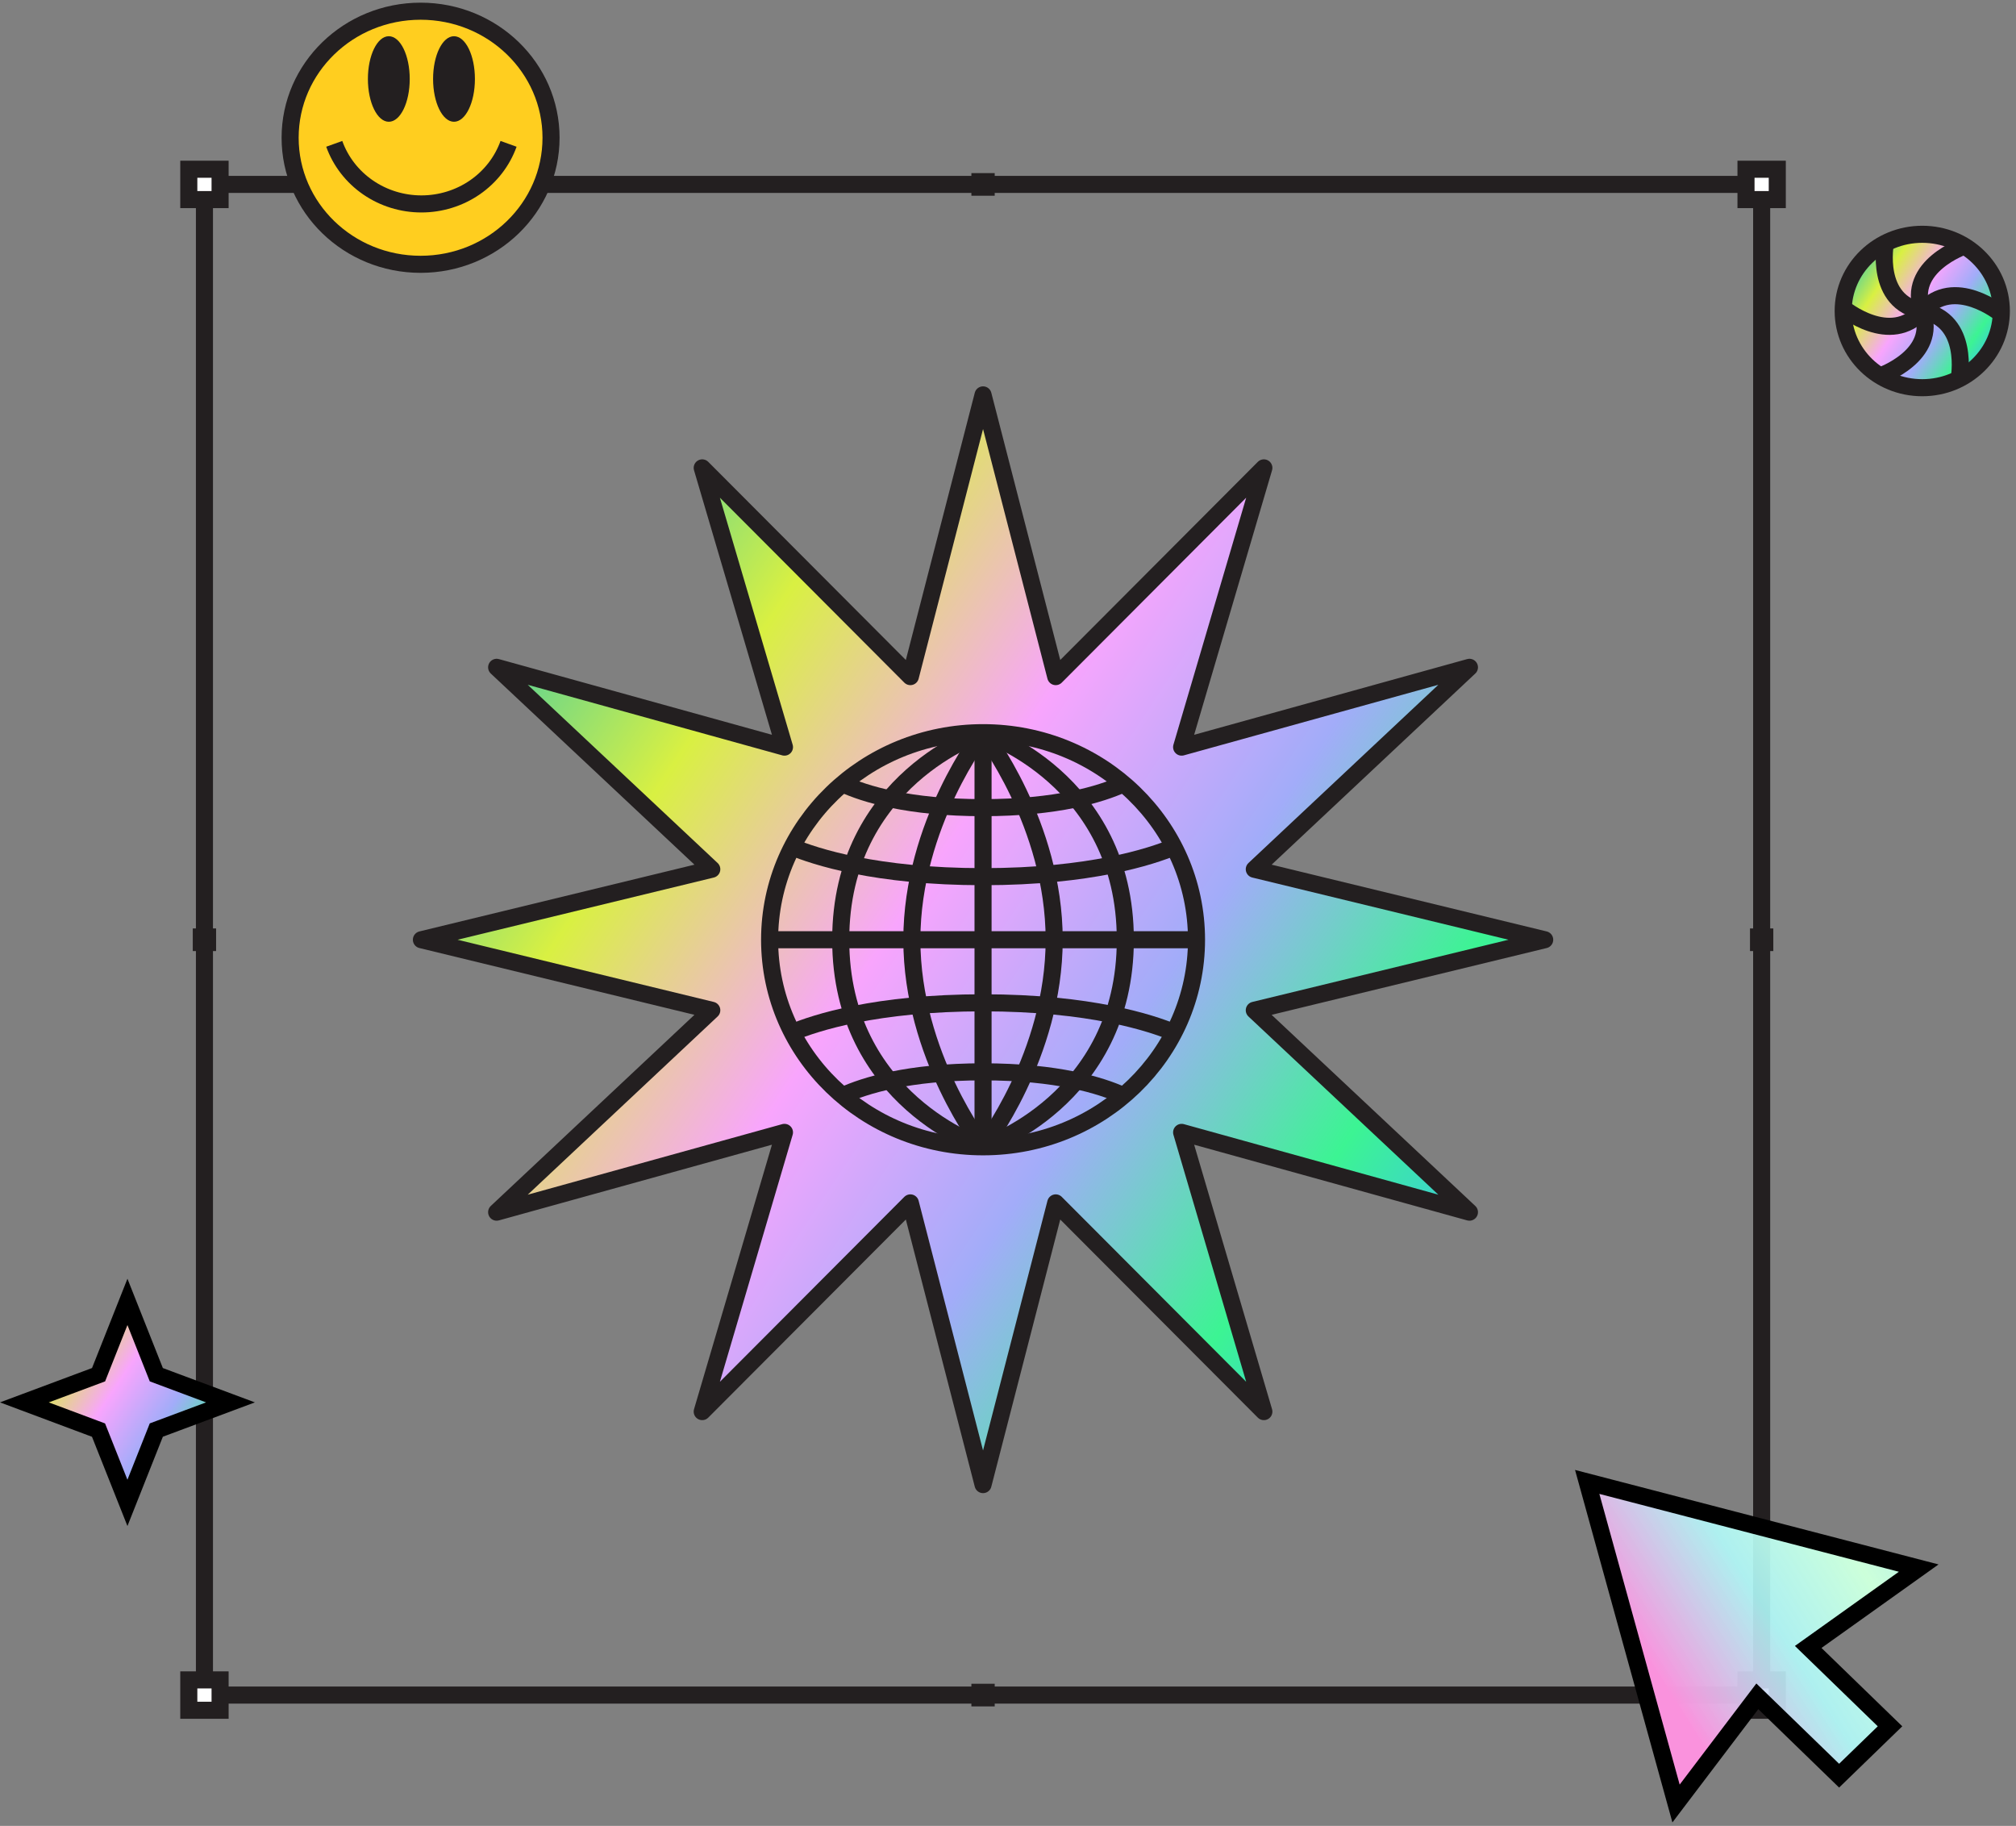 <svg width="180" height="163" viewBox="0 0 180 163" fill="none" xmlns="http://www.w3.org/2000/svg">
<rect x="0" y="0" width="180" height="163" fill="#808080" stroke="none"/>
<path d="M157.291 16.462H18.254V151.32H157.291V16.462Z" stroke="#231F20" stroke-width="1.524" stroke-linecap="round" stroke-linejoin="round"/>
<path d="M158.686 15.108H155.893V17.818H158.686V15.108Z" fill="white" stroke="#231F20" stroke-width="1.524" stroke-miterlimit="10"/>
<path d="M19.651 15.108H16.857V17.818H19.651V15.108Z" fill="white" stroke="#231F20" stroke-width="1.524" stroke-miterlimit="10"/>
<path d="M158.686 149.966H155.893V152.676H158.686V149.966Z" fill="white" stroke="#231F20" stroke-width="1.524" stroke-miterlimit="10"/>
<path d="M19.651 149.966H16.857V152.676H19.651V149.966Z" fill="white" stroke="#231F20" stroke-width="1.524" stroke-miterlimit="10"/>
<path d="M88.813 15.453H86.731V17.473H88.813V15.453Z" fill="#231F20"/>
<path d="M88.813 150.311H86.731V152.331H88.813V150.311Z" fill="#231F20"/>
<path d="M158.332 84.902V82.882H156.249V84.902H158.332Z" fill="#231F20"/>
<path d="M19.295 84.902V82.882H17.212V84.902H19.295Z" fill="#231F20"/>
<path d="M171.313 139.985L156.514 136.139L141.715 132.292L145.68 146.646L149.646 161L156.904 151.432L164.206 158.515L168.751 154.108L161.447 147.024L171.313 139.985Z" fill="url(#paint0_linear_122_2101)" stroke="black" stroke-width="1.524" stroke-miterlimit="10"/>
<path d="M87.772 35.252L94.261 60.401L112.845 41.768L105.502 66.696L131.2 59.572L111.99 77.598L137.919 83.891L111.99 90.186L131.2 108.211L105.502 101.088L112.845 126.015L94.261 107.383L87.772 132.531L81.282 107.383L62.698 126.015L70.042 101.088L44.343 108.211L63.552 90.186L37.625 83.891L63.552 77.598L44.343 59.572L70.042 66.696L62.698 41.768L81.282 60.401L87.772 35.252Z" fill="url(#paint1_linear_122_2101)" stroke="#231F20" stroke-width="1.524" stroke-linejoin="round"/>
<path d="M68.715 83.891H106.831" stroke="#231F20" stroke-width="1.524" stroke-miterlimit="10"/>
<path d="M87.772 65.406V102.378" stroke="#231F20" stroke-width="1.524" stroke-miterlimit="10"/>
<path d="M87.769 102.376C87.769 102.376 94.123 94.213 94.123 83.891C94.123 73.57 87.769 65.406 87.769 65.406" stroke="#231F20" stroke-width="1.524" stroke-miterlimit="10"/>
<path d="M87.773 102.376C98.298 102.376 106.831 94.1 106.831 83.891C106.831 73.682 98.298 65.406 87.773 65.406C77.247 65.406 68.715 73.682 68.715 83.891C68.715 94.1 77.247 102.376 87.773 102.376Z" stroke="#231F20" stroke-width="1.524" stroke-miterlimit="10"/>
<path d="M87.769 102.376C87.769 102.376 100.475 98.253 100.475 83.891C100.475 69.529 87.769 65.406 87.769 65.406" stroke="#231F20" stroke-width="1.524" stroke-miterlimit="10"/>
<path d="M87.768 102.376C87.768 102.376 81.416 94.213 81.416 83.891C81.416 73.57 87.768 65.406 87.768 65.406" stroke="#231F20" stroke-width="1.524" stroke-miterlimit="10"/>
<path d="M87.77 102.376C87.77 102.376 75.064 98.253 75.064 83.891C75.064 69.529 87.77 65.406 87.77 65.406" stroke="#231F20" stroke-width="1.524" stroke-miterlimit="10"/>
<path d="M70.728 92.171C72.764 91.323 78.21 89.521 87.773 89.521C97.337 89.521 102.783 91.324 104.818 92.171" stroke="#231F20" stroke-width="1.524" stroke-miterlimit="10"/>
<path d="M75.228 97.81C77.208 96.903 81.115 95.683 87.771 95.683C94.379 95.683 98.275 96.886 100.269 97.79" stroke="#231F20" stroke-width="1.524" stroke-miterlimit="10"/>
<path d="M70.728 75.613C72.764 76.46 78.21 78.261 87.773 78.261C97.337 78.261 102.783 76.46 104.818 75.613" stroke="#231F20" stroke-width="1.524" stroke-miterlimit="10"/>
<path d="M75.228 69.974C77.208 70.881 81.115 72.1 87.771 72.1C94.379 72.1 98.275 70.896 100.269 69.995" stroke="#231F20" stroke-width="1.524" stroke-miterlimit="10"/>
<path d="M171.631 34.611C175.53 34.611 178.691 31.545 178.691 27.763C178.691 23.981 175.53 20.915 171.631 20.915C167.731 20.915 164.57 23.981 164.57 27.763C164.57 31.545 167.731 34.611 171.631 34.611Z" fill="url(#paint2_linear_122_2101)" stroke="#231F20" stroke-width="1.524" stroke-miterlimit="10"/>
<path d="M171.631 27.764C175.928 28.542 174.924 33.823 174.924 33.823" stroke="#231F20" stroke-width="1.524" stroke-miterlimit="10"/>
<path d="M171.631 27.764C174.47 24.541 178.688 28.024 178.688 28.024" stroke="#231F20" stroke-width="1.524" stroke-miterlimit="10"/>
<path d="M171.63 27.764C170.171 23.768 175.395 21.969 175.395 21.969" stroke="#231F20" stroke-width="1.524" stroke-miterlimit="10"/>
<path d="M171.63 27.764C167.334 26.987 168.338 21.704 168.338 21.704" stroke="#231F20" stroke-width="1.524" stroke-miterlimit="10"/>
<path d="M171.63 27.764C168.793 30.987 164.574 27.505 164.574 27.505" stroke="#231F20" stroke-width="1.524" stroke-miterlimit="10"/>
<path d="M171.632 27.764C173.091 31.759 167.867 33.559 167.867 33.559" stroke="#231F20" stroke-width="1.524" stroke-miterlimit="10"/>
<path d="M44.645 12.702C45.08 12.91 45.563 13.006 46.047 12.979" stroke="#231F20" stroke-width="1.524" stroke-miterlimit="10"/>
<path d="M30.545 12.702C30.11 12.91 29.627 13.006 29.143 12.979" stroke="#231F20" stroke-width="1.524" stroke-miterlimit="10"/>
<path d="M37.552 23.595C43.985 23.595 49.2 18.537 49.2 12.297C49.2 6.058 43.985 1 37.552 1C31.119 1 25.904 6.058 25.904 12.297C25.904 18.537 31.119 23.595 37.552 23.595Z" fill="#FFCE1F" stroke="#231F20" stroke-width="1.524" stroke-miterlimit="10"/>
<path d="M45.407 12.841C44.844 14.408 43.793 15.766 42.399 16.727C41.004 17.689 39.336 18.205 37.625 18.205C35.915 18.205 34.246 17.689 32.852 16.727C31.458 15.766 30.406 14.408 29.844 12.841" stroke="#231F20" stroke-width="1.524" stroke-miterlimit="10"/>
<path d="M40.535 10.87C41.567 10.87 42.403 9.16 42.403 7.051C42.403 4.943 41.567 3.233 40.535 3.233C39.504 3.233 38.668 4.943 38.668 7.051C38.668 9.16 39.504 10.87 40.535 10.87Z" fill="#231F20"/>
<path d="M34.715 10.87C35.747 10.87 36.583 9.16 36.583 7.051C36.583 4.943 35.747 3.233 34.715 3.233C33.684 3.233 32.848 4.943 32.848 7.051C32.848 9.16 33.684 10.87 34.715 10.87Z" fill="#231F20"/>
<path d="M11.379 116.221L13.832 122.406L13.956 122.72L14.273 122.839L20.578 125.192L14.273 127.545L13.956 127.663L13.832 127.978L11.378 134.163L8.921 127.98L8.796 127.666L8.48 127.548L2.178 125.192L8.484 122.839L8.801 122.72L8.925 122.406L11.379 116.221Z" fill="url(#paint3_linear_122_2101)" stroke="black" stroke-width="1.524"/>
<defs>
<linearGradient id="paint0_linear_122_2101" x1="142.995" y1="141.646" x2="222.16" y2="91.476" gradientUnits="userSpaceOnUse">
<stop stop-color="#FA92DD"/>
<stop offset="0.12" stop-color="#B4FFFF" stop-opacity="0.88"/>
<stop offset="0.219" stop-color="#CCFFDA"/>
<stop offset="0.318" stop-color="#B5FFFF" stop-opacity="0.816"/>
<stop offset="0.417" stop-color="#5ADCF9"/>
<stop offset="0.536" stop-color="#8DFFFF" stop-opacity="0.816"/>
<stop offset="0.646" stop-color="#FF4DCD"/>
<stop offset="0.771" stop-color="#8DFFFF" stop-opacity="0.816"/>
<stop offset="1" stop-color="#8DFFFF" stop-opacity="0.816"/>
<stop offset="1" stop-color="#FF4DCD"/>
</linearGradient>
<linearGradient id="paint1_linear_122_2101" x1="46.543" y1="41.612" x2="139.434" y2="103.403" gradientUnits="userSpaceOnUse">
<stop stop-color="#1DC4BD"/>
<stop offset="0.234" stop-color="#D9F042"/>
<stop offset="0.453" stop-color="#F8A5FD"/>
<stop offset="0.656" stop-color="#A2ACF9"/>
<stop offset="0.849" stop-color="#3CF493"/>
<stop offset="1" stop-color="#3DBEF0"/>
</linearGradient>
<linearGradient id="paint2_linear_122_2101" x1="165.826" y1="21.811" x2="178.904" y2="30.51" gradientUnits="userSpaceOnUse">
<stop stop-color="#1DC4BD"/>
<stop offset="0.234" stop-color="#D9F042"/>
<stop offset="0.453" stop-color="#F8A5FD"/>
<stop offset="0.656" stop-color="#A2ACF9"/>
<stop offset="0.849" stop-color="#3CF493"/>
<stop offset="1" stop-color="#3DBEF0"/>
</linearGradient>
<linearGradient id="paint3_linear_122_2101" x1="2.023" y1="115.598" x2="23.101" y2="129.618" gradientUnits="userSpaceOnUse">
<stop stop-color="#1DC4BD"/>
<stop offset="0.234" stop-color="#D9F042"/>
<stop offset="0.453" stop-color="#F8A5FD"/>
<stop offset="0.656" stop-color="#A2ACF9"/>
<stop offset="0.849" stop-color="#3CF493"/>
<stop offset="1" stop-color="#3DBEF0"/>
</linearGradient>
</defs>
</svg>
